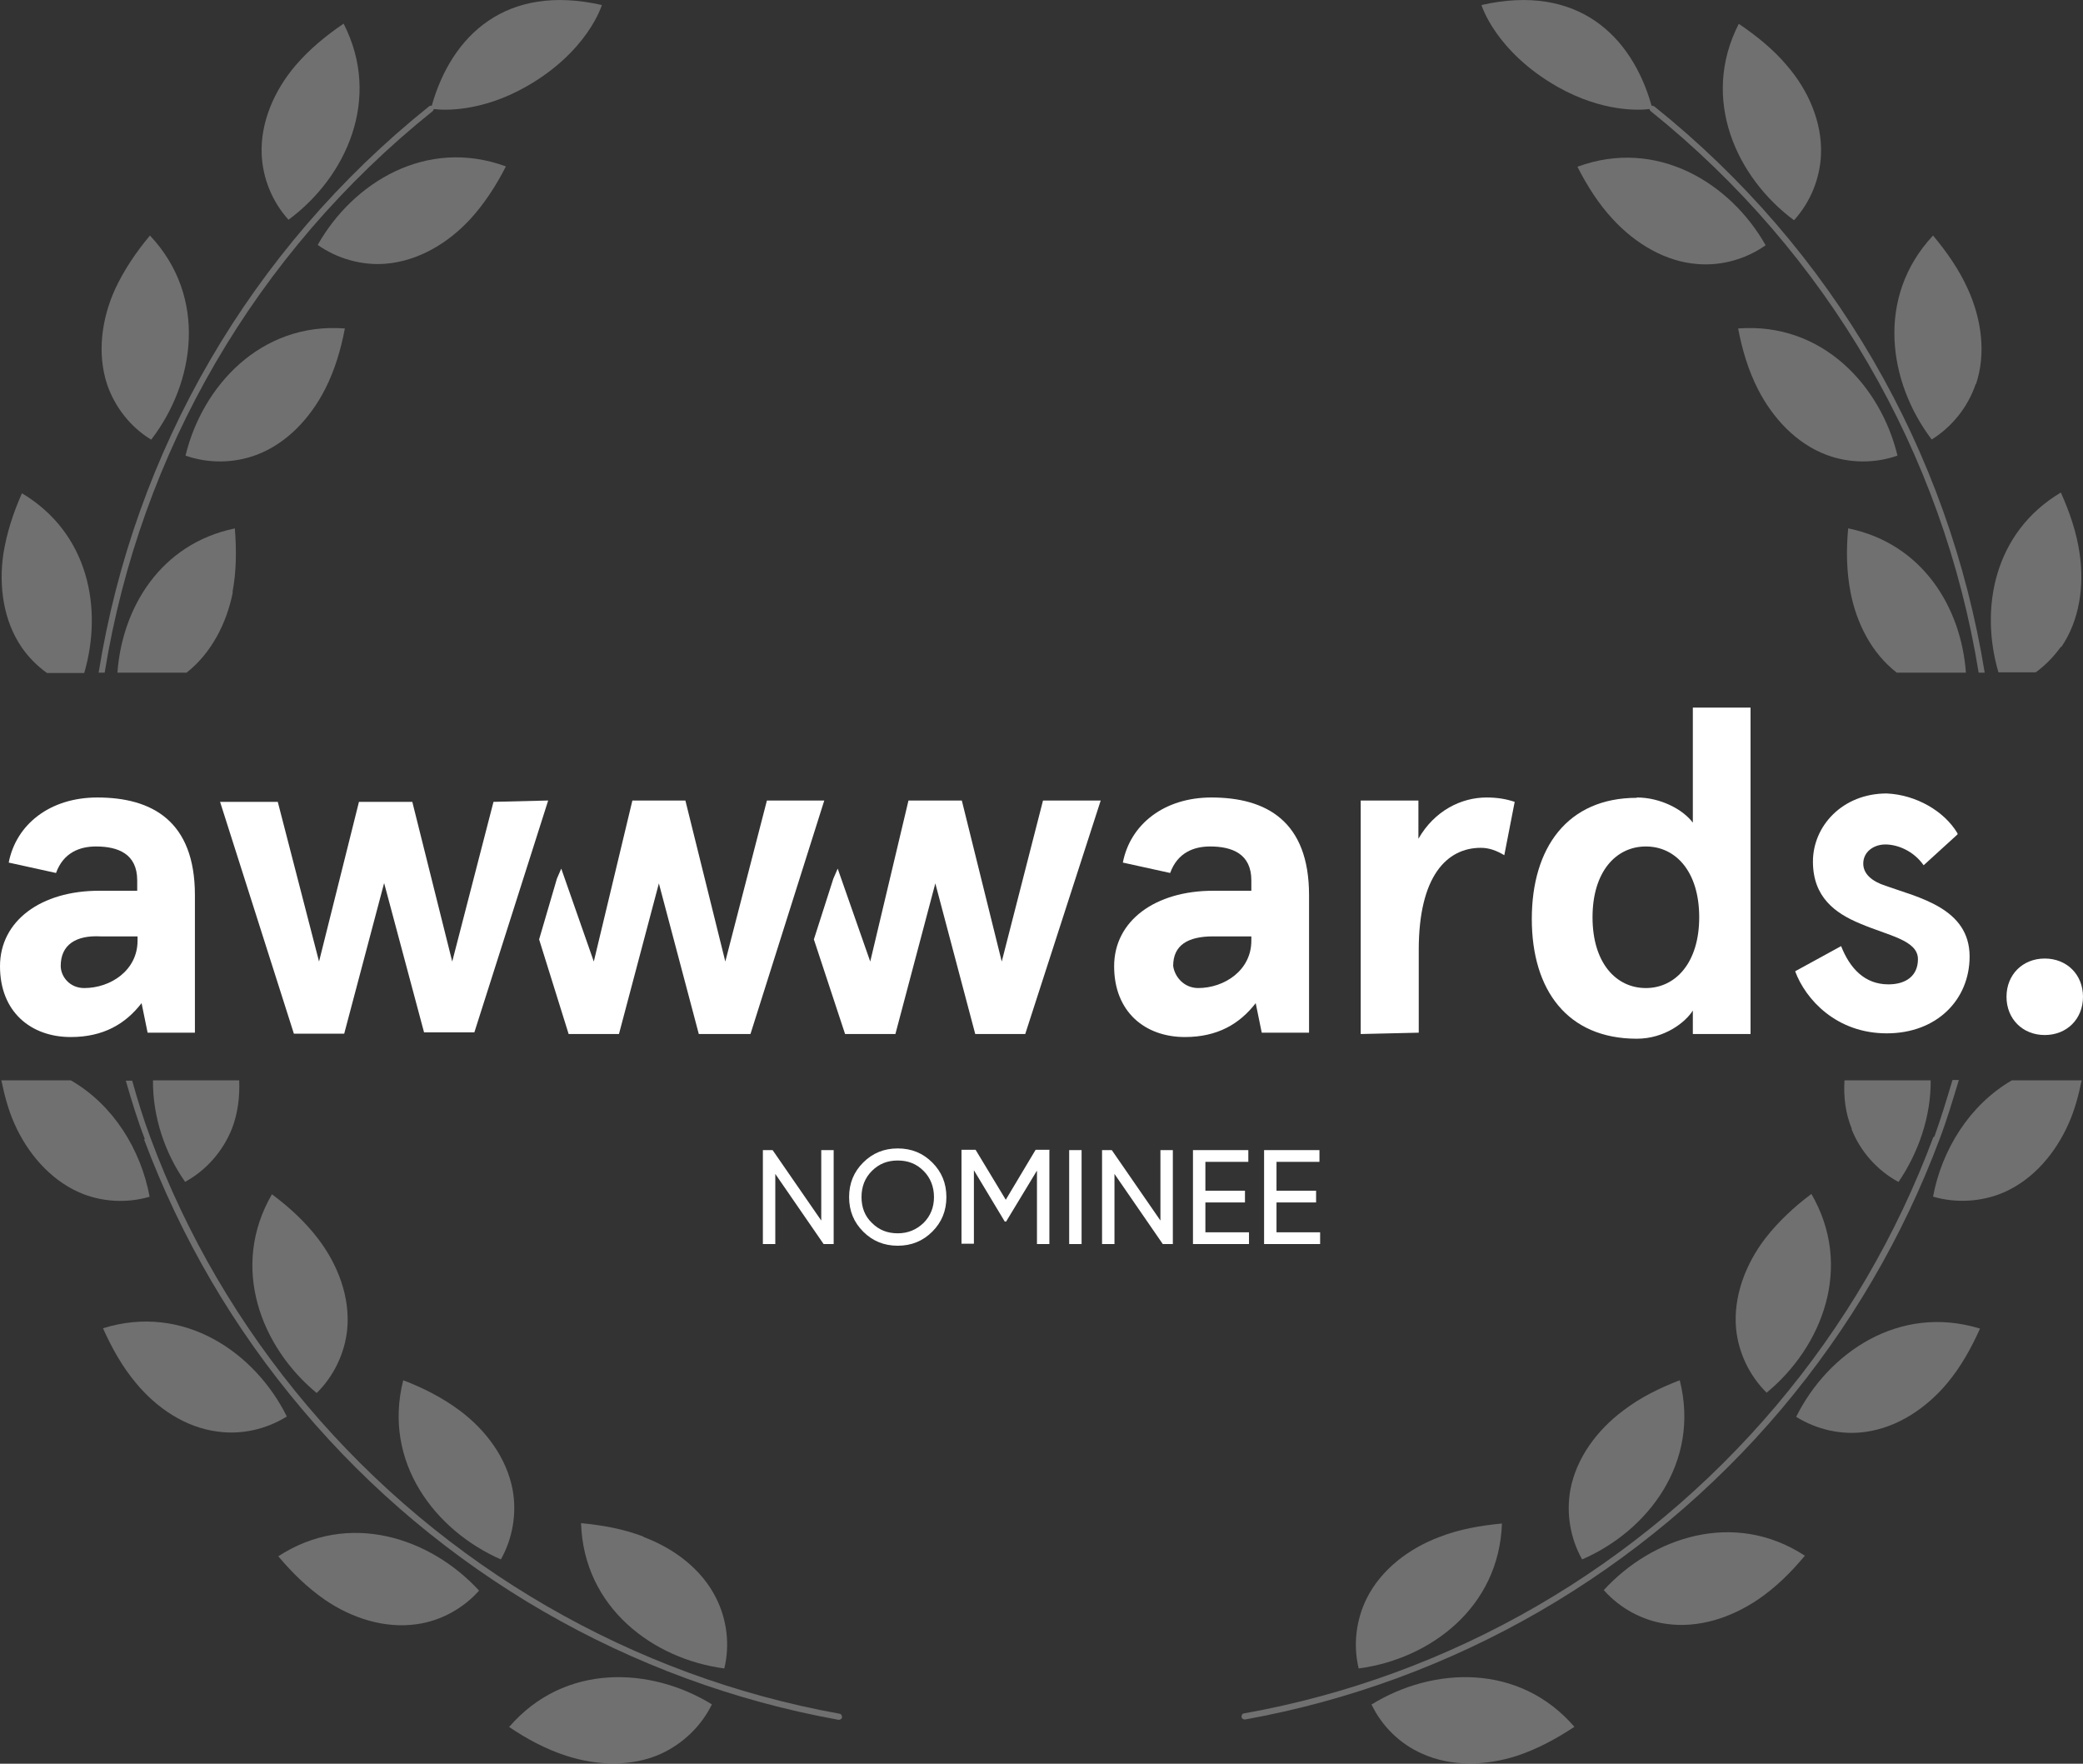 <?xml version="1.0" encoding="UTF-8"?>
<svg id="Layer_2" data-name="Layer 2" xmlns="http://www.w3.org/2000/svg" viewBox="0 0 62.09 52.57">
  <rect x="0" y="0" width="62.09" height="52.57" fill="#333333" stroke="none"/>
  <defs>
    <style>
      .cls-1 {
        fill: #fff;
      }

      .cls-2 {
        opacity: .3;
      }
    </style>
  </defs>
  <g id="Layer_1-2" data-name="Layer 1">
    <g>
      <g class="cls-2">
        <path class="cls-1" d="M4.29,33.95c1.1,2.94,2.68,5.65,4.72,8.06,4.09,4.85,9.77,8.13,15.98,9.25,0,0,.01,0,.02,0,.04,0,.08-.03.09-.07,0-.05-.02-.1-.07-.11-6.17-1.11-11.8-4.37-15.87-9.18-2.02-2.39-3.6-5.08-4.68-8-.21-.56-.38-1.12-.54-1.69h-.19c.17.59.35,1.18.57,1.75Z"/>
        <path class="cls-1" d="M12.9,3.31s.03-.04.03-.06c.31.04,1.41.09,2.74-.66,1.86-1.05,2.27-2.44,2.27-2.44-2.86-.65-4.48.91-5.07,3-.03,0-.06,0-.08.02C7.46,7.44,4,13.44,2.94,20.05h.18C4.18,13.5,7.61,7.55,12.9,3.31Z"/>
        <path class="cls-1" d="M19.18,45.8c-.6-.23-1.22-.34-1.86-.4.08,2.52,2.15,4.05,4.27,4.33.17-.7.08-1.45-.24-2.09-.43-.87-1.26-1.49-2.17-1.83Z"/>
        <path class="cls-1" d="M15.17,51.47c.53.36,1.09.66,1.7.86.92.3,1.96.34,2.84-.06.65-.3,1.2-.83,1.51-1.47-1.82-1.12-4.39-1.24-6.04.67Z"/>
        <path class="cls-1" d="M13.7,42.04c-.51-.38-1.08-.67-1.68-.9-.62,2.44.95,4.48,2.91,5.34.35-.62.48-1.37.35-2.08-.18-.95-.8-1.78-1.58-2.36Z"/>
        <path class="cls-1" d="M8.29,46.38c.41.49.87.94,1.39,1.3.8.55,1.79.87,2.75.73.71-.1,1.38-.47,1.85-1-1.44-1.57-3.88-2.4-5.99-1.02Z"/>
        <path class="cls-1" d="M8.11,35.59c-1.27,2.18-.32,4.57,1.33,5.93.51-.5.84-1.19.91-1.9.09-.96-.28-1.93-.87-2.7-.39-.51-.86-.94-1.37-1.32Z"/>
        <path class="cls-1" d="M3.07,39.59c.26.58.57,1.14.98,1.63.62.75,1.48,1.33,2.44,1.45.71.1,1.45-.07,2.06-.45-.95-1.91-3.07-3.38-5.48-2.63Z"/>
        <path class="cls-1" d="M5.51,35.23c.63-.34,1.13-.91,1.4-1.58.18-.46.24-.96.22-1.45h-2.57c-.01,1.08.35,2.16.96,3.03Z"/>
        <path class="cls-1" d="M.42,33.47c.39.89,1.06,1.68,1.94,2.07.66.29,1.42.33,2.1.13-.26-1.4-1.08-2.74-2.35-3.47H.04c.09.43.2.86.38,1.27Z"/>
        <path class="cls-1" d="M6.93,17.65c.12-.63.12-1.27.07-1.9-2.22.46-3.36,2.37-3.5,4.3h2.06c.74-.58,1.2-1.48,1.38-2.4Z"/>
        <path class="cls-1" d="M.66,14.69c-.26.58-.46,1.19-.56,1.82-.14.96,0,1.99.55,2.79.2.29.46.55.75.76h1.11c.56-1.91.14-4.17-1.86-5.36Z"/>
        <path class="cls-1" d="M5.53,13.58c.68.24,1.44.23,2.11-.02.91-.34,1.61-1.1,2.05-1.96.29-.57.47-1.18.59-1.81-2.51-.19-4.25,1.72-4.75,3.79Z"/>
        <path class="cls-1" d="M4.51,13.1c1.3-1.69,1.69-4.24-.04-6.08-.41.49-.77,1.02-1.04,1.6-.4.88-.54,1.91-.24,2.83.23.68.7,1.28,1.31,1.65Z"/>
        <path class="cls-1" d="M14.01,6.54c.43-.47.78-1.01,1.07-1.58-2.37-.87-4.56.48-5.61,2.34.58.41,1.32.62,2.03.56.97-.08,1.85-.61,2.51-1.32Z"/>
        <path class="cls-1" d="M10.25.7c-.53.36-1.02.76-1.44,1.25-.63.74-1.05,1.69-1.01,2.65.03.72.32,1.42.8,1.95,1.72-1.27,2.79-3.61,1.64-5.85Z"/>
        <path class="cls-1" d="M49.31,3.17s-.05-.02-.08-.02c-.59-2.09-2.21-3.65-5.07-3,0,0,.41,1.38,2.27,2.44,1.33.75,2.42.7,2.74.66,0,.02.01.04.03.06,5.28,4.24,8.72,10.19,9.78,16.74h.18c-1.07-6.61-4.52-12.61-9.85-16.88Z"/>
        <path class="cls-1" d="M57.63,33.89c-1.09,2.92-2.66,5.61-4.68,8-4.07,4.82-9.7,8.08-15.87,9.18-.05,0-.08.06-.07.11,0,.04.05.07.09.07,0,0,.01,0,.02,0,6.21-1.12,11.88-4.4,15.98-9.25,2.03-2.41,3.62-5.12,4.72-8.06.22-.58.39-1.16.57-1.75h-.19c-.17.57-.34,1.13-.54,1.69Z"/>
        <path class="cls-1" d="M44.77,45.41c-.64.06-1.27.17-1.86.4-.91.34-1.74.97-2.17,1.83-.32.64-.41,1.4-.24,2.09,2.12-.28,4.19-1.81,4.27-4.33Z"/>
        <path class="cls-1" d="M40.88,50.8c.31.65.85,1.18,1.51,1.47.88.4,1.92.36,2.84.06.6-.2,1.17-.51,1.7-.86-1.65-1.91-4.22-1.79-6.04-.67Z"/>
        <path class="cls-1" d="M50.07,41.14c-.6.23-1.17.51-1.68.9-.78.58-1.4,1.41-1.58,2.36-.13.71,0,1.46.35,2.08,1.96-.85,3.53-2.89,2.91-5.34Z"/>
        <path class="cls-1" d="M47.81,47.4c.48.54,1.15.9,1.85,1,.96.14,1.94-.18,2.75-.73.53-.36.98-.81,1.39-1.3-2.11-1.38-4.55-.55-5.99,1.02Z"/>
        <path class="cls-1" d="M53.99,35.59c-.51.38-.98.82-1.37,1.32-.59.77-.96,1.74-.87,2.7.07.71.4,1.4.91,1.9,1.65-1.36,2.6-3.75,1.33-5.93Z"/>
        <path class="cls-1" d="M53.54,42.23c.61.38,1.35.55,2.06.45.96-.13,1.82-.71,2.44-1.45.41-.49.72-1.05.98-1.63-2.41-.74-4.53.72-5.48,2.63Z"/>
        <path class="cls-1" d="M55.19,33.65c.26.67.77,1.24,1.4,1.58.6-.88.97-1.96.96-3.03h-2.57c-.03.5.03.99.22,1.45Z"/>
        <path class="cls-1" d="M57.63,35.67c.69.2,1.45.15,2.1-.13.89-.39,1.55-1.18,1.94-2.07.18-.41.29-.83.38-1.27h-2.08c-1.26.73-2.09,2.07-2.35,3.47Z"/>
        <path class="cls-1" d="M55.09,15.75c-.06.64-.05,1.28.07,1.9.18.93.63,1.82,1.38,2.4h2.06c-.14-1.93-1.28-3.84-3.5-4.3Z"/>
        <path class="cls-1" d="M61.44,19.29c.55-.8.69-1.83.55-2.79-.09-.63-.3-1.24-.56-1.82-2,1.19-2.42,3.46-1.86,5.36h1.11c.29-.21.54-.47.75-.76Z"/>
        <path class="cls-1" d="M54.45,13.56c.67.25,1.43.26,2.11.02-.5-2.08-2.24-3.98-4.75-3.79.12.63.3,1.24.59,1.81.44.86,1.14,1.62,2.05,1.96Z"/>
        <path class="cls-1" d="M58.9,11.45c.31-.92.16-1.95-.24-2.83-.26-.58-.63-1.11-1.04-1.6-1.72,1.84-1.33,4.38-.04,6.08.61-.38,1.08-.97,1.31-1.65Z"/>
        <path class="cls-1" d="M47.02,4.97c.29.57.63,1.11,1.07,1.58.66.71,1.55,1.25,2.51,1.32.72.06,1.45-.15,2.03-.56-1.05-1.86-3.25-3.21-5.61-2.34Z"/>
        <path class="cls-1" d="M53.48,6.56c.48-.53.77-1.23.8-1.95.04-.97-.38-1.92-1.01-2.65-.41-.49-.91-.89-1.44-1.25-1.15,2.24-.07,4.58,1.64,5.85Z"/>
      </g>
      <g>
        <path id="logo-a1" class="cls-1" d="M.26,25.71c.22-1.14,1.23-1.94,2.64-1.94,1.63,0,2.91.7,2.91,2.91v4.1h-1.41l-.18-.88c-.48.62-1.14,1.01-2.11,1.01-1.19,0-2.11-.75-2.11-2.11s1.23-2.25,2.95-2.25h1.14v-.31c0-.79-.57-1.01-1.23-1.01-.48,0-.97.18-1.19.79l-1.41-.31ZM2.51,29.45c.79,0,1.59-.53,1.59-1.41v-.13h-1.1c-.75-.04-1.19.26-1.19.88,0,.31.26.66.7.66Z"/>
        <path id="logo-a2" class="cls-1" d="M33.47,25.71c.22-1.14,1.23-1.94,2.64-1.94,1.63,0,2.91.7,2.91,2.91v4.1h-1.41l-.18-.88c-.48.62-1.14,1.01-2.11,1.01-1.19,0-2.11-.75-2.11-2.11s1.23-2.25,2.95-2.25h1.14v-.31c0-.79-.57-1.01-1.23-1.01-.48,0-.97.18-1.19.79l-1.41-.31ZM35.71,29.45c.79,0,1.59-.53,1.59-1.41v-.13h-1.14c-.75,0-1.19.26-1.19.88.04.31.31.66.75.66Z"/>
        <path id="logo-r" class="cls-1" d="M40.56,30.82v-6.96h1.72v1.14c.48-.84,1.28-1.23,2.03-1.23.31,0,.57.04.84.13l-.31,1.59c-.22-.13-.44-.22-.7-.22-1.01,0-1.85.84-1.85,3.04v2.47l-1.72.04h0Z"/>
        <path id="logo-d" class="cls-1" d="M48.79,23.77c.7,0,1.37.35,1.67.75v-3.43h1.72v9.73h-1.72v-.7c-.22.35-.84.84-1.67.84-2.07,0-3.13-1.45-3.13-3.57s1.06-3.61,3.13-3.61ZM49.06,29.45c.88,0,1.59-.75,1.59-2.11s-.7-2.11-1.59-2.11-1.59.75-1.59,2.11.7,2.11,1.59,2.11Z"/>
        <path id="logo-s" class="cls-1" d="M58.35,24.87l-1.01.92c-.31-.44-.79-.62-1.14-.62s-.66.22-.66.57c0,.31.26.53.66.66.97.35,2.51.66,2.51,2.11,0,1.28-.97,2.29-2.47,2.29s-2.42-1.01-2.73-1.85l1.37-.75c.26.66.7,1.14,1.41,1.14.53,0,.88-.26.88-.75,0-.57-.88-.7-1.72-1.06-.75-.31-1.41-.79-1.41-1.85s.88-2.03,2.2-2.03c.88.04,1.72.53,2.11,1.19Z"/>
        <polygon id="logo-w2" class="cls-1" points="22.86 23.86 21.62 28.66 20.43 23.86 18.85 23.86 17.7 28.66 16.73 25.89 16.6 26.19 16.07 28 16.95 30.82 18.45 30.82 19.64 26.33 20.83 30.82 22.37 30.82 24.57 23.86 22.86 23.86"/>
        <polygon id="logo-w3" class="cls-1" points="31.09 23.86 29.86 28.66 28.67 23.86 27.08 23.86 25.94 28.66 24.97 25.89 24.84 26.19 24.26 28 25.19 30.82 26.69 30.82 27.88 26.33 29.07 30.82 30.56 30.82 32.81 23.86 31.09 23.86"/>
        <path id="logo-w1" class="cls-1" d="M16.34,23.86l-2.2,6.91h-1.5l-1.19-4.45-1.19,4.49h-1.5l-2.2-6.91h1.72l1.23,4.76,1.19-4.76h1.59l1.19,4.76,1.23-4.76,1.63-.04h0Z"/>
        <path id="logo-p" class="cls-1" d="M60.95,28.57c.66,0,1.14.48,1.14,1.14s-.48,1.14-1.14,1.14-1.14-.48-1.14-1.14.48-1.14,1.14-1.14Z"/>
      </g>
      <g>
        <path class="cls-1" d="M24.48,34.28h.37v2.8h-.3l-1.44-2.09v2.09h-.37v-2.8h.29l1.45,2.1v-2.1Z"/>
        <path class="cls-1" d="M27.79,36.71c-.28.28-.62.42-1.03.42s-.75-.14-1.03-.42c-.28-.28-.42-.62-.42-1.03s.14-.75.42-1.03c.28-.28.62-.42,1.03-.42s.75.14,1.03.42.42.62.42,1.03-.14.75-.42,1.03ZM25.99,36.45c.21.21.46.31.77.31s.56-.11.77-.31c.21-.21.31-.47.31-.77s-.1-.57-.31-.78c-.21-.21-.46-.31-.77-.31s-.56.1-.77.31c-.21.21-.31.47-.31.78s.1.57.31.77Z"/>
        <path class="cls-1" d="M31.28,34.28v2.8h-.37v-2.19l-.92,1.52h-.04s-.92-1.53-.92-1.53v2.19h-.37v-2.8h.42l.9,1.49.89-1.49h.42Z"/>
        <path class="cls-1" d="M31.87,34.28h.37v2.8h-.37v-2.8Z"/>
        <path class="cls-1" d="M34.59,34.28h.37v2.8h-.3l-1.44-2.09v2.09h-.37v-2.8h.29l1.45,2.1v-2.1Z"/>
        <path class="cls-1" d="M35.93,36.73h1.3v.35h-1.67v-2.8h1.65v.35h-1.28v.86h1.18v.35h-1.18v.89Z"/>
        <path class="cls-1" d="M38.05,36.73h1.3v.35h-1.67v-2.8h1.65v.35h-1.28v.86h1.18v.35h-1.18v.89Z"/>
      </g>
    </g>
  </g>
</svg>